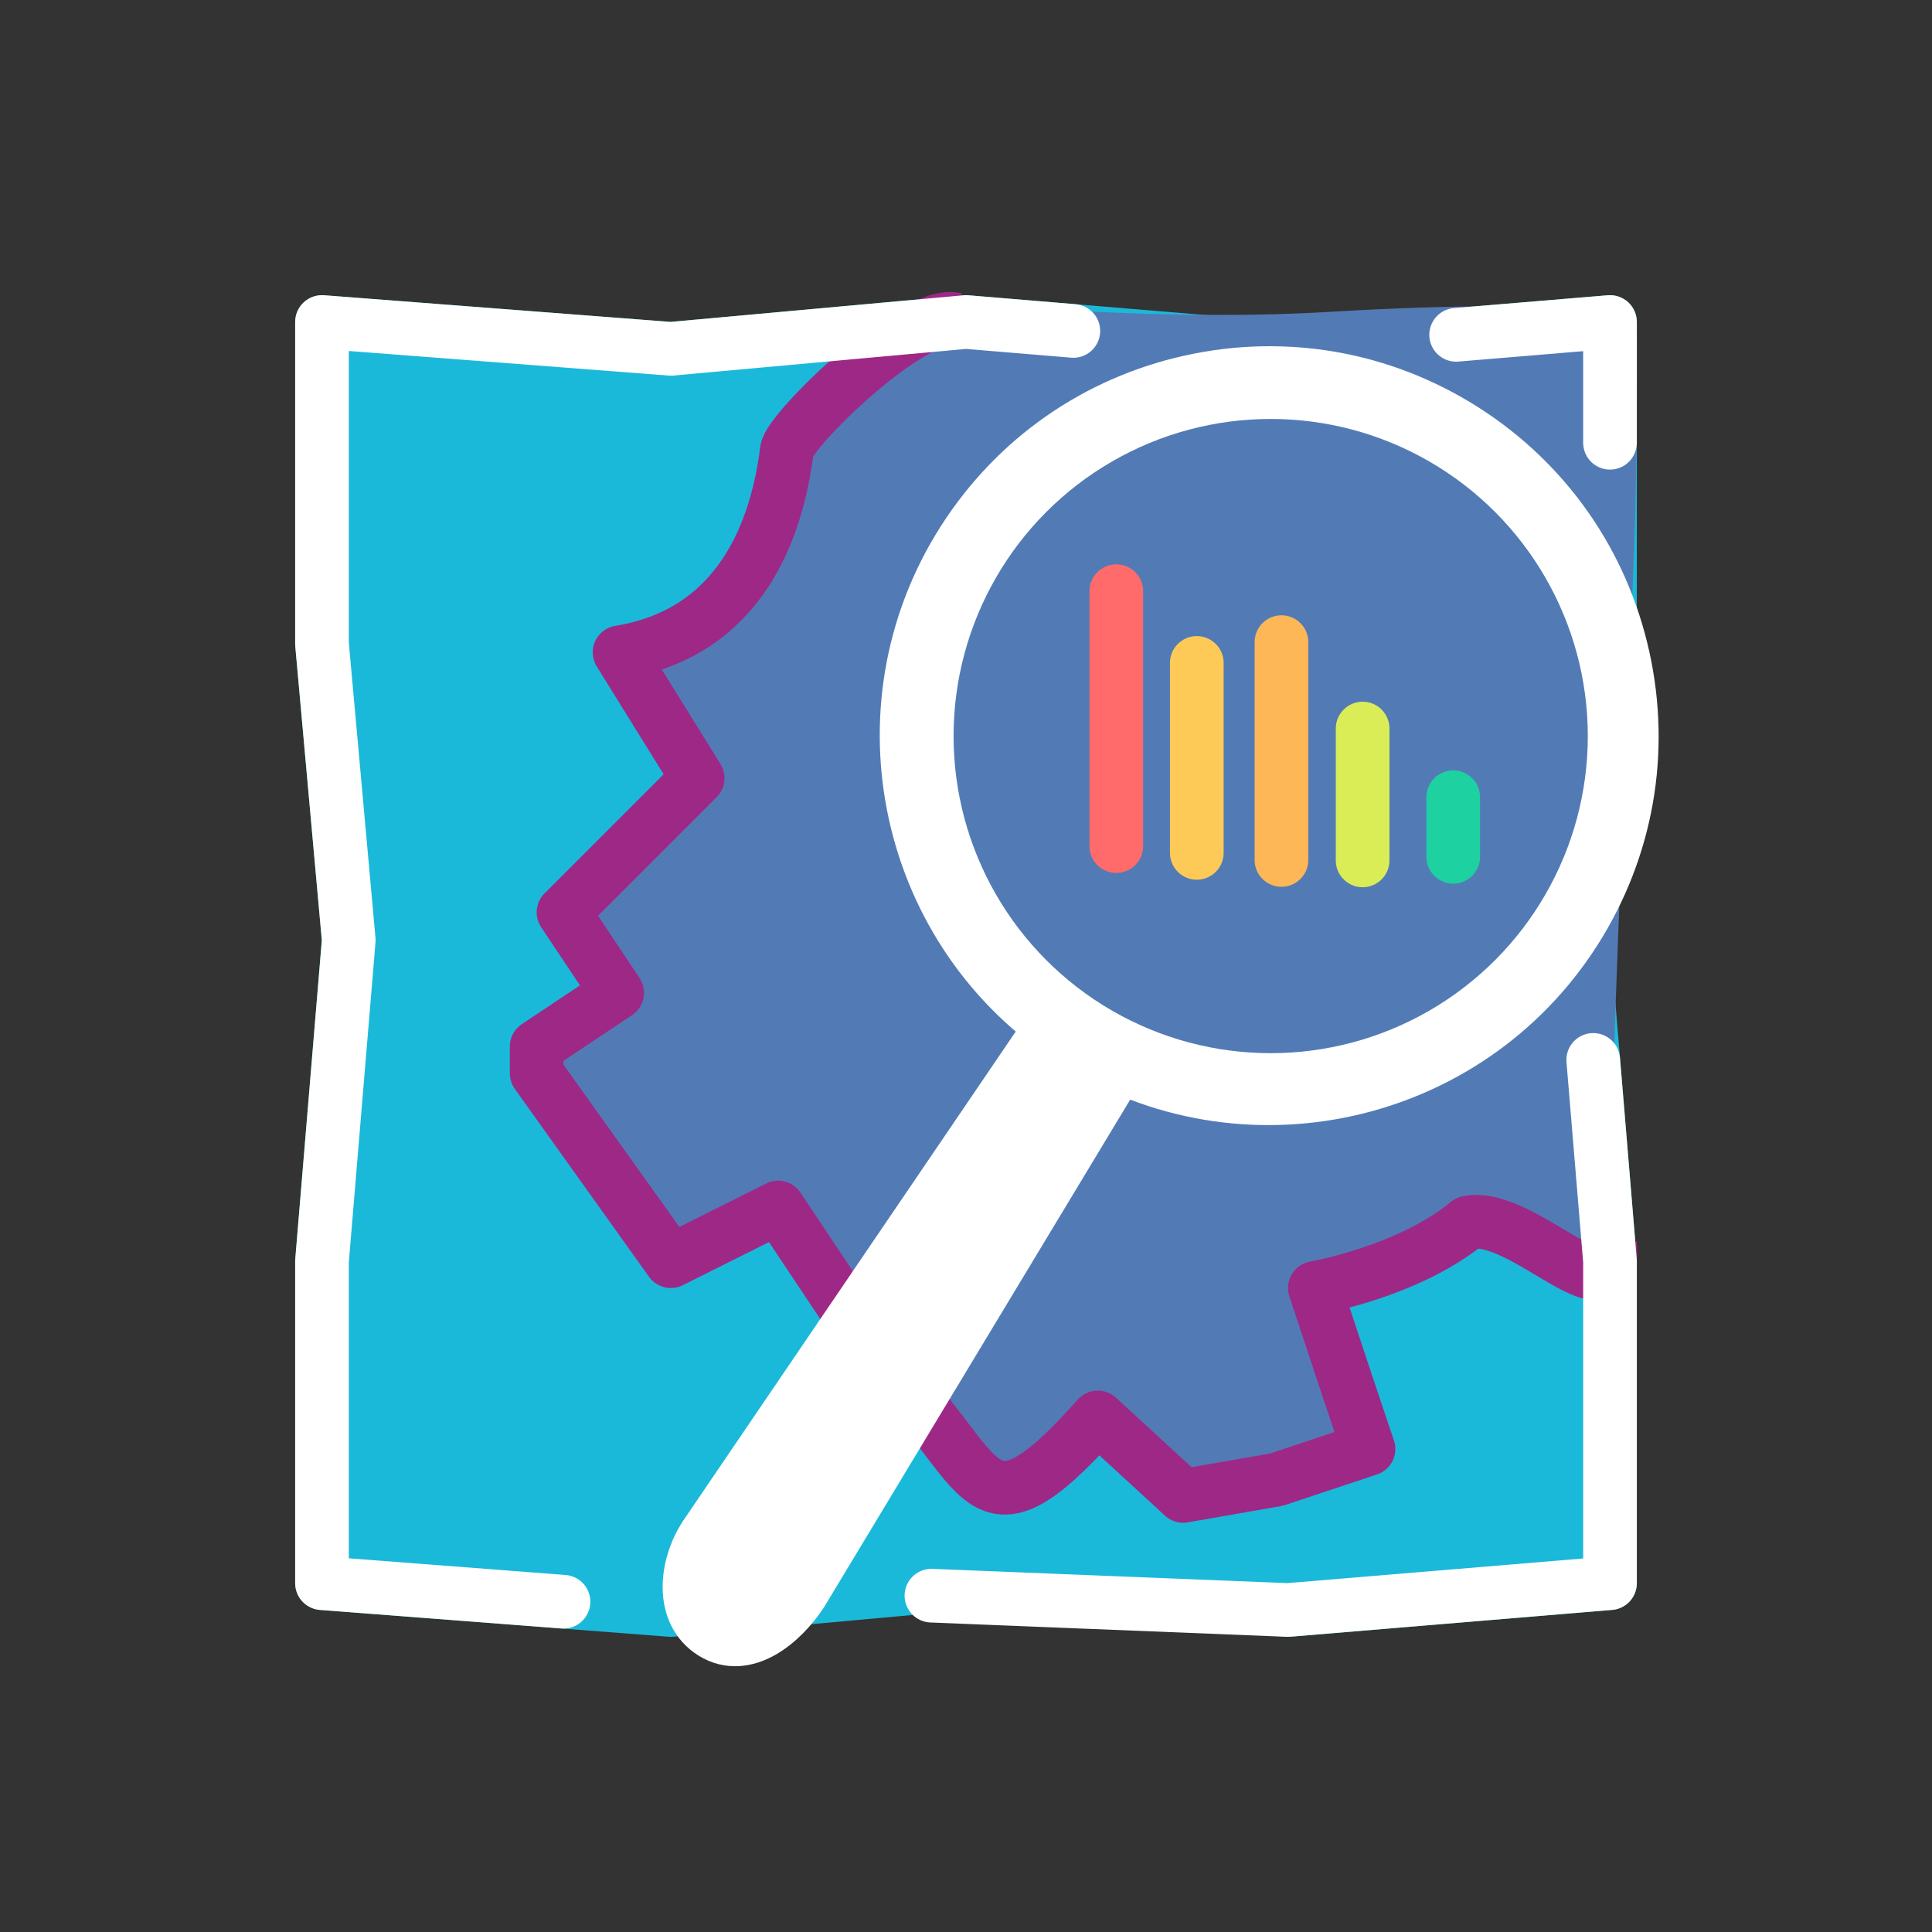 <?xml version="1.0" encoding="UTF-8" standalone="no"?>
<svg
   xmlns:dc="http://purl.org/dc/elements/1.1/"
   xmlns:cc="http://creativecommons.org/ns#"
   xmlns:rdf="http://www.w3.org/1999/02/22-rdf-syntax-ns#"
   xmlns:svg="http://www.w3.org/2000/svg"
   xmlns="http://www.w3.org/2000/svg"
   xmlns:sodipodi="http://sodipodi.sourceforge.net/DTD/sodipodi-0.dtd"
   xmlns:inkscape="http://www.inkscape.org/namespaces/inkscape"
   id="emoji"
   viewBox="0 0 72 72"
   version="1.1"
   sodipodi:docname="logo.svg"
   inkscape:version="1.0.2 (e86c870879, 2021-01-15)">
  <rect x="0" y="0" width="72" height="72" fill="#333333" stroke="none"/>
  <defs
     id="defs52" />
  <sodipodi:namedview
     pagecolor="#ffffff"
     bordercolor="#666666"
     borderopacity="1"
     objecttolerance="10"
     gridtolerance="10"
     guidetolerance="10"
     inkscape:pageopacity="0"
     inkscape:pageshadow="2"
     inkscape:window-width="1920"
     inkscape:window-height="1016"
     id="namedview50"
     showgrid="false"
     inkscape:zoom="12.284879"
     inkscape:cx="58.609281"
     inkscape:cy="35.594098"
     inkscape:window-x="0"
     inkscape:window-y="27"
     inkscape:window-maximized="1"
     inkscape:current-layer="color" />
  <g
     id="line-supplement">
    <path
       fill="none"
       stroke="#000"
       stroke-linecap="round"
       stroke-linejoin="round"
       stroke-width="2"
       d="M21 13L19 18L24 20L26 29L21 34L23 37L20 39V40L25 47L29 45M34.5 56L36 53L39 51L46 55L51 54V50L49 48L50.5 44.5"
       id="path2" />
  </g>
  <g
     id="color">
    <g
       id="g9">
      <path
         fill="#B1CC33"
         fill-rule="evenodd"
         d="M25 13L12 12V24L12.997 35.04L12 47V59L25 60L36 59L48 60L60 59V47L59.003 35.04L60 24V12L48 13L36 12L25 13Z"
         clip-rule="evenodd"
         id="path5"
         style="fill:#1bb9d9;fill-opacity:1" />
      <path
         fill="#B1CC33"
         d="M12 12L12.077 11.003C11.799 10.982 11.525 11.077 11.321 11.266C11.116 11.456 11 11.722 11 12H12ZM25 13L24.923 13.997C24.979 14.001 25.035 14.001 25.09 13.996L25 13ZM12 24H11C11 24.03 11.001 24.06 11.004 24.09L12 24ZM12.997 35.04L13.993 35.123C13.998 35.066 13.998 35.008 13.993 34.95L12.997 35.04ZM12 47L11.004 46.917C11.001 46.945 11 46.972 11 47H12ZM12 59H11C11 59.523 11.402 59.957 11.923 59.997L12 59ZM25 60L24.923 60.997C24.979 61.001 25.035 61.001 25.09 60.996L25 60ZM36 59L36.083 58.004C36.025 57.999 35.967 57.999 35.91 58.004L36 59ZM48 60L47.917 60.996C47.972 61.001 48.028 61.001 48.083 60.996L48 60ZM60 59L60.083 59.996C60.601 59.953 61 59.52 61 59H60ZM60 47H61C61 46.972 60.999 46.945 60.996 46.917L60 47ZM59.003 35.04L58.007 34.95C58.002 35.008 58.002 35.066 58.007 35.123L59.003 35.04ZM60 24L60.996 24.09C60.999 24.06 61 24.03 61 24H60ZM60 12H61C61 11.72 60.883 11.454 60.677 11.264C60.471 11.075 60.196 10.98 59.917 11.004L60 12ZM48 13L47.917 13.996C47.972 14.001 48.028 14.001 48.083 13.996L48 13ZM36 12L36.083 11.004C36.025 10.999 35.967 10.999 35.91 11.004L36 12ZM11.923 12.997L24.923 13.997L25.077 12.003L12.077 11.003L11.923 12.997ZM13 24V12H11V24H13ZM13.993 34.95L12.996 23.91L11.004 24.09L12.001 35.13L13.993 34.95ZM12.996 47.083L13.993 35.123L12 34.957L11.004 46.917L12.996 47.083ZM13 59V47H11V59H13ZM25.077 59.003L12.077 58.003L11.923 59.997L24.923 60.997L25.077 59.003ZM35.91 58.004L24.91 59.004L25.09 60.996L36.09 59.996L35.91 58.004ZM48.083 59.004L36.083 58.004L35.917 59.996L47.917 60.996L48.083 59.004ZM59.917 58.004L47.917 59.004L48.083 60.996L60.083 59.996L59.917 58.004ZM59 47V59H61V47H59ZM58.007 35.123L59.004 47.083L60.996 46.917L60 34.957L58.007 35.123ZM59.004 23.91L58.007 34.95L59.999 35.13L60.996 24.09L59.004 23.91ZM59 12V24H61V12H59ZM48.083 13.996L60.083 12.996L59.917 11.004L47.917 12.004L48.083 13.996ZM35.917 12.996L47.917 13.996L48.083 12.004L36.083 11.004L35.917 12.996ZM25.09 13.996L36.09 12.996L35.91 11.004L24.91 12.004L25.09 13.996Z"
         id="path7"
         style="fill:#1bb9d9;fill-opacity:1" />
    </g>
    <path
       fill="none"
       stroke="#ea5a47"
       stroke-linejoin="round"
       stroke-width="2"
       d="m 60,46.346 c -0.07,-0.016 0.041,-6.487 0.866,-24.99 C 61.038,17.505 61,12 61,12 61,12 59.917,11.004 49.578,11.621 42.534,12.041 35.876,11.152 35.412,11.448 c -1.925,1.225 -5.643,4.893 -5.709,5.429 -0.374,3.018 -1.762,6.8 -6.234,7.53 l 2.912,4.69 -5,5 2,3 -3,2 v 1 l 5,7 4,-2 4,6 c 3.786,3.581 3.342,6.95 7.912,1.824 l 3.18,2.925 3.479,-0.607 3.429,-1.142 c -0.676,-1.997 -1.337,-3.999 -2,-6 0,0 3.477,-0.6 5.707,-2.438 2.057,-0.428 5.184,3.763 4.913,0.689"
       id="path11-7"
       sodipodi:nodetypes="cscssscccccccccccccccc"
       style="fill:#527bb6;fill-opacity:1;stroke:none;stroke-opacity:1" />
    <path
       fill="none"
       stroke="#ea5a47"
       stroke-linejoin="round"
       stroke-width="2"
       d="m 35.62,11.904 c -1.593,-0.375 -6.204,4.123 -6.297,4.877 -0.374,3.018 -1.762,6.8 -6.234,7.53 L 26,29 l -5,5 2,3 -3,2 v 1 l 5,7 4,-2 4,6 c 3.786,3.581 3.342,6.95 7.912,1.824 l 3.18,2.925 3.479,-0.607 L 51,54 c -0.676,-1.997 -1.337,-3.999 -2,-6 0,0 3.477,-0.6 5.707,-2.438 2.057,-0.428 5.564,3.859 5.293,0.785"
       id="path11"
       sodipodi:nodetypes="cscccccccccccccccc"
       style="fill:none;fill-opacity:0.421;stroke:#9e2886;stroke-opacity:1" />
    <path
       fill="#92D3F5"
       fill-rule="evenodd"
       d="M50.973 14.618C50.66 18.195 47.658 21 44 21C41.791 21 40 22.791 40 25C40 27.209 41.791 29 44 29C47.866 29 51 32.134 51 36C51 37.341 50.623 38.595 49.968 39.66C49.015 39.882 48.021 40 47 40C42.979 40 39.385 38.175 37 35.307V18.693C39.385 15.825 42.979 14 47 14C48.386 14 49.721 14.217 50.973 14.618Z"
       clip-rule="evenodd"
       id="path23" />
    <path
       fill="#61B2E4"
       fill-rule="evenodd"
       d="M50.569 33.575C50.848 34.331 51 35.148 51 36C51 36.542 50.938 37.069 50.822 37.576C48.313 38.19 45.575 38.141 43.43 37.493C45.225 37.157 48.093 36.005 50.569 33.575Z"
       clip-rule="evenodd"
       id="path27" />
    <path
       fill="#D0CFCE"
       d="M55.101 15.185C51.833 13.102 47.95 12.414 44.164 13.248C40.379 14.085 37.146 16.345 35.06 19.613C30.756 26.359 32.742 35.35 39.488 39.654C46.233 43.959 55.223 41.974 59.529 35.227C61.614 31.959 62.302 28.075 61.466 24.29C60.629 20.504 58.37 17.271 55.101 15.185ZM56.937 33.573C54.759 36.988 51.056 38.854 47.276 38.854C45.172 38.855 43.044 38.276 41.142 37.062C35.825 33.669 34.26 26.583 37.653 21.267C39.296 18.691 41.844 16.909 44.828 16.251C47.812 15.592 50.872 16.133 53.448 17.778C56.024 19.42 57.805 21.968 58.464 24.952C59.124 27.935 58.581 30.997 56.937 33.573Z"
       id="path29"
       style="fill:#ffffff;fill-opacity:1" />
    <circle
       style="fill:#527bb6;fill-opacity:1;fill-rule:evenodd;stroke-width:1.066"
       id="path921"
       cx="47.355"
       cy="27.431"
       r="11.818" />
    <path
       fill="none"
       stroke="#ffffff"
       stroke-linecap="round"
       stroke-width="2"
       d="m 41.601,31.532 v -9.5"
       id="path33"
       style="fill:#ef0202;fill-opacity:1;stroke:#ff6b6b;stroke-opacity:1" />
    <path
       fill="none"
       stroke="#ffffff"
       stroke-linecap="round"
       stroke-width="2"
       d="m 44.601,31.784 v -7.079"
       id="path35"
       sodipodi:nodetypes="cc"
       style="stroke:#feca57;stroke-opacity:1" />
    <path
       fill="none"
       stroke="#ffffff"
       stroke-linecap="round"
       stroke-width="2"
       d="M 47.756,32.048 V 23.93"
       id="path37"
       sodipodi:nodetypes="cc"
       style="stroke:#feb757;stroke-opacity:1" />
    <path
       fill="none"
       stroke="#ffffff"
       stroke-linecap="round"
       stroke-width="2"
       d="M 50.781,32.064 V 27.151"
       id="path35-3"
       sodipodi:nodetypes="cc"
       style="stroke:#daed57;stroke-opacity:1" />
    <path
       fill="none"
       stroke="#ffffff"
       stroke-linecap="round"
       stroke-width="2"
       d="M 54.157,31.931 V 29.71"
       id="path37-6"
       sodipodi:nodetypes="cc"
       style="stroke:#1dd1a1;stroke-opacity:1" />
  </g>
  <g
     id="line"
     style="stroke:#9e2886;stroke-opacity:1">
    <path
       fill="none"
       stroke="#000"
       stroke-linecap="round"
       stroke-linejoin="round"
       stroke-miterlimit="10"
       stroke-width="2"
       d="m 38.693,38.986 2.677,1.299 -11.501,19.069 c -0.743,1.133 -2.101,2.246 -3.306,1.498 -1.205,-0.748 -1.018,-2.485 -0.275,-3.618 z"
       id="path44"
       style="fill:#ffffff;fill-opacity:1;stroke:#ffffff;stroke-opacity:1"
       sodipodi:nodetypes="cccccc" />
    <path
       fill="none"
       stroke="#000"
       stroke-linecap="round"
       stroke-linejoin="round"
       stroke-width="2"
       d="M 40,12.333 36,12 25,13 12,12 V 24 L 12.997,35.04 12,47 v 12 l 9,0.692 M 54.266,12.478 60,12 v 4.5 M 59.375,39.5 60,47 V 59 L 48,60 34.712,59.466"
       id="path46"
       style="stroke:#ffffff;stroke-opacity:1"
       sodipodi:nodetypes="ccccccccccccccccc" />
  </g>
</svg>
